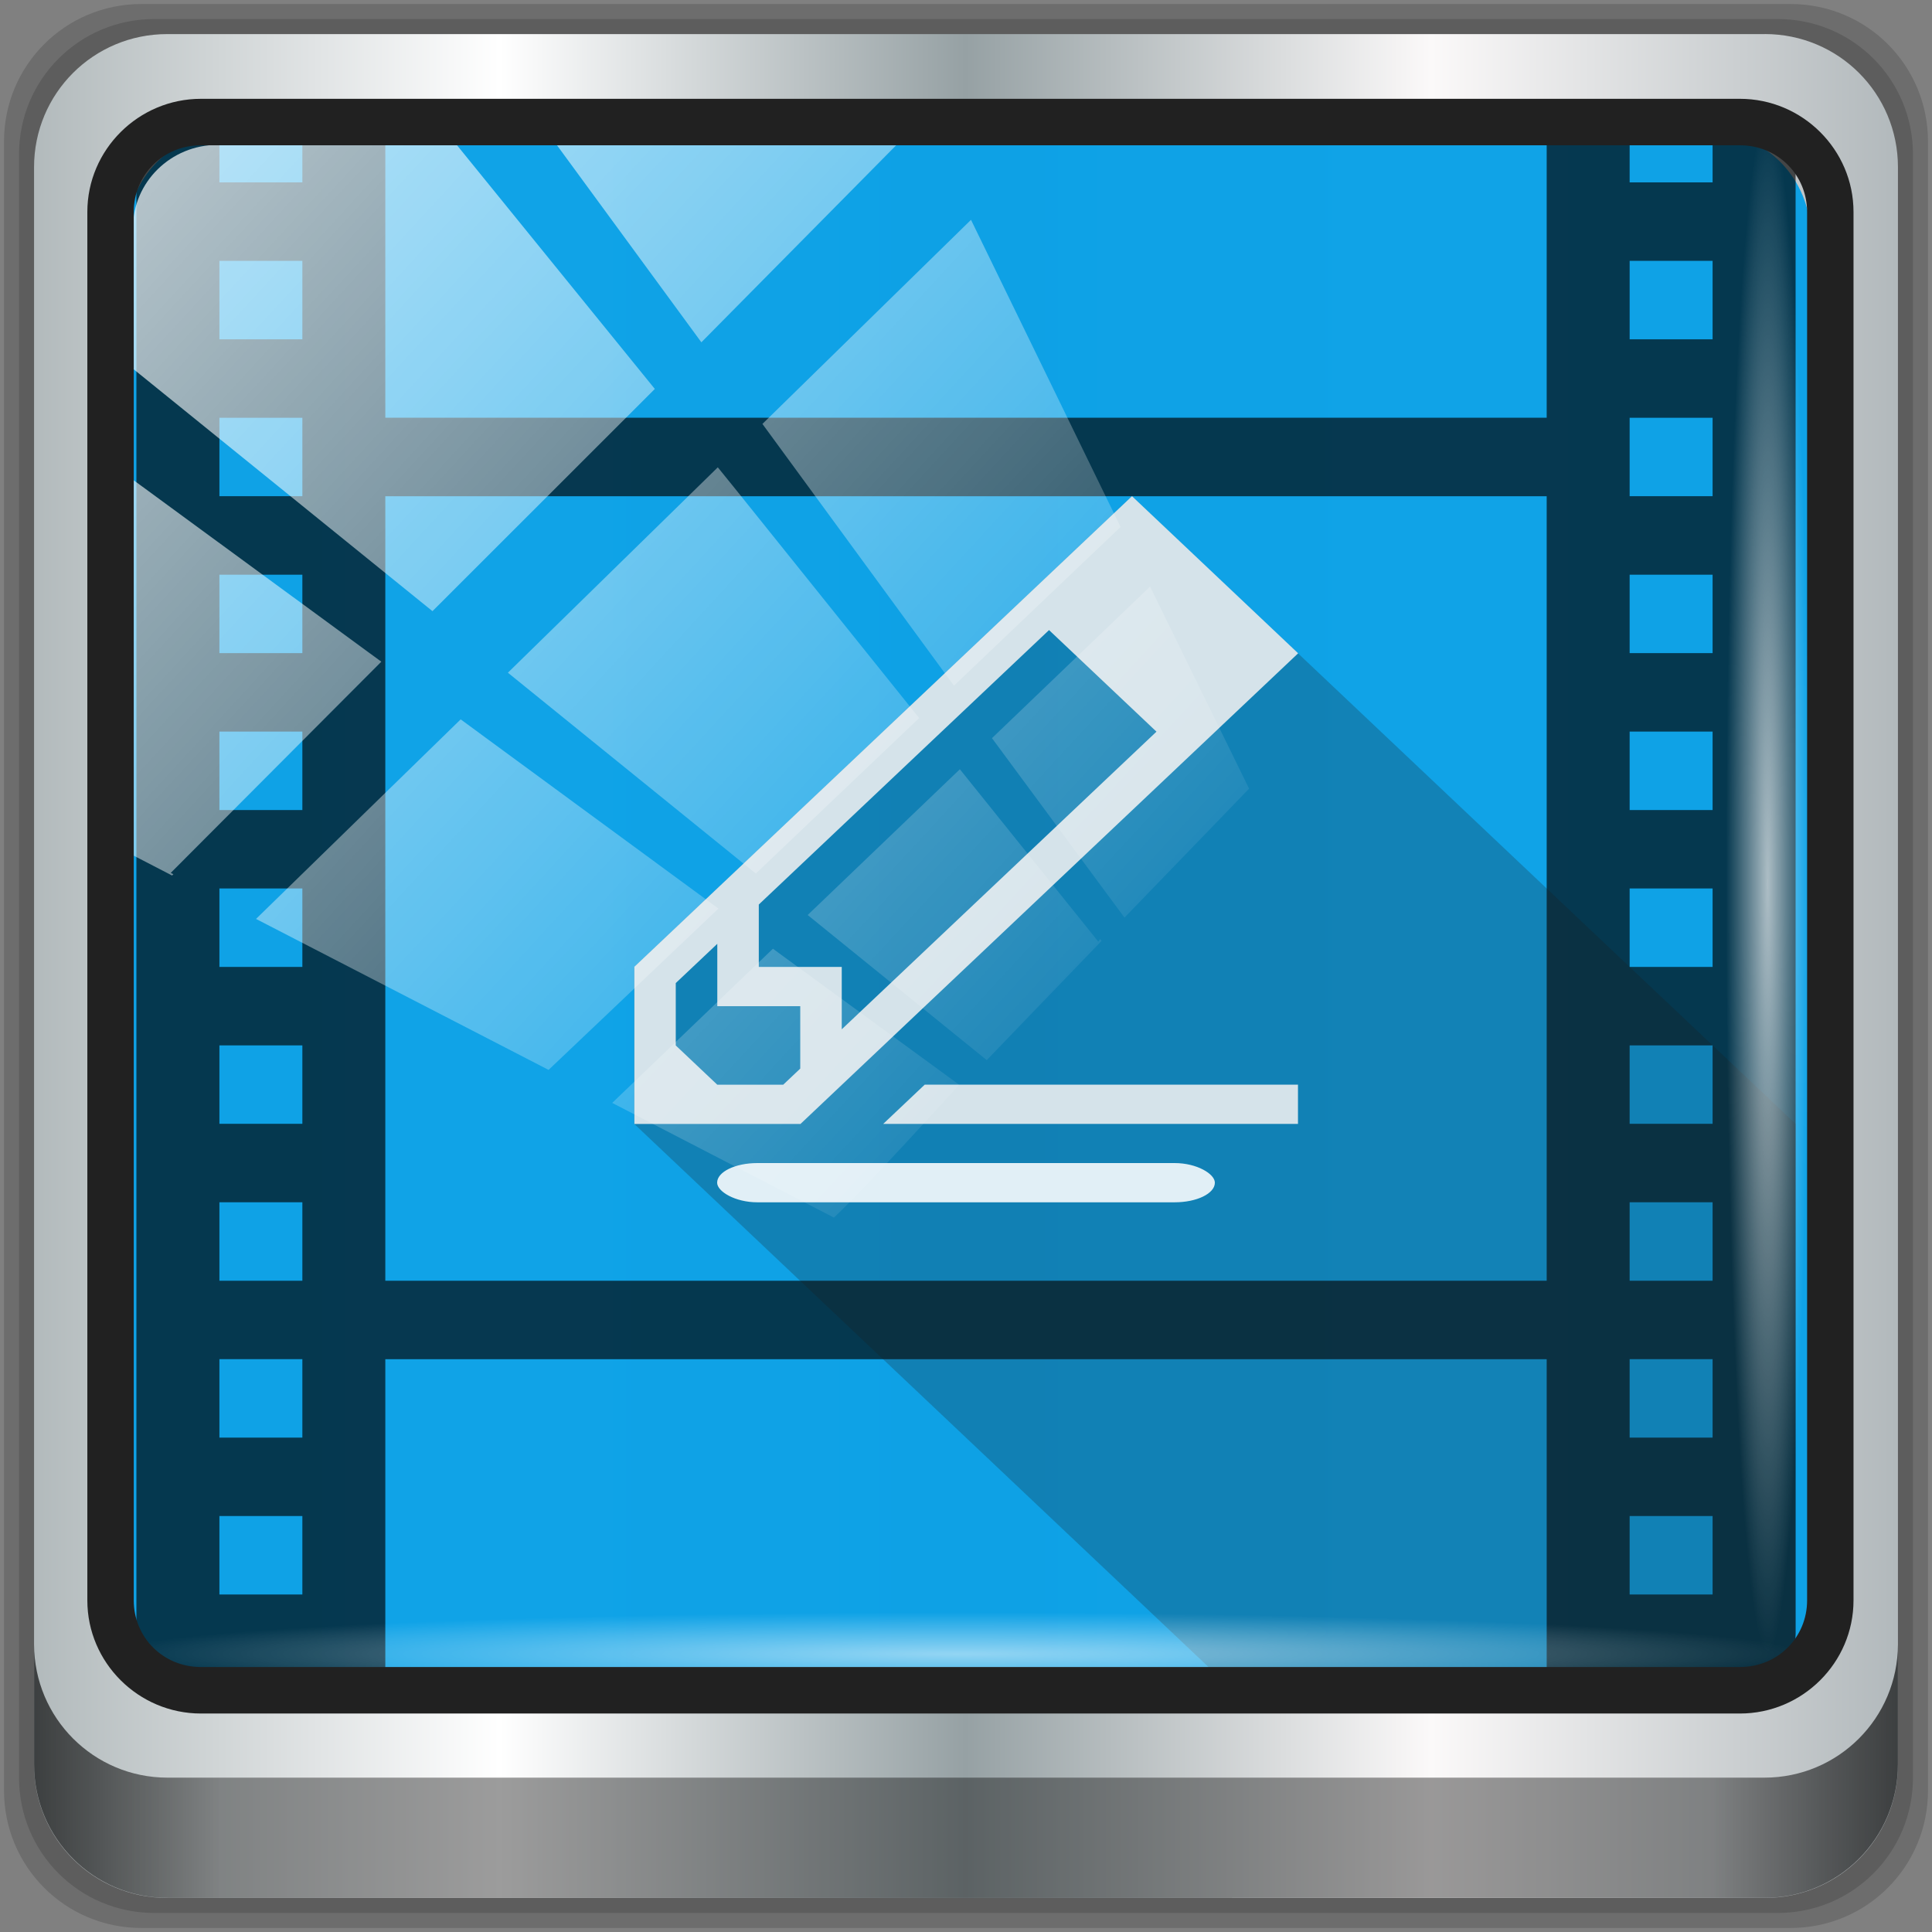 <?xml version="1.0" encoding="UTF-8" standalone="no"?>
<svg
   xmlns:dc="http://purl.org/dc/elements/1.1/"
   xmlns:cc="http://creativecommons.org/ns#"
   xmlns:rdf="http://www.w3.org/1999/02/22-rdf-syntax-ns#"
   xmlns:svg="http://www.w3.org/2000/svg"
   xmlns="http://www.w3.org/2000/svg"
   xmlns:xlink="http://www.w3.org/1999/xlink"
   xmlns:sodipodi="http://sodipodi.sourceforge.net/DTD/sodipodi-0.dtd"
   xmlns:inkscape="http://www.inkscape.org/namespaces/inkscape"
   width="48"
   height="48"
   id="svg2"
   version="1.1"
   sodipodi:docname="subtitlecomposer.svg"
   inkscape:version="0.92.2 5c3e80d, 2017-08-06">
  <rect width="100%" height="100%" fill="#808080" stroke="none"/>
  <sodipodi:namedview
     pagecolor="#ffffff"
     bordercolor="#666666"
     borderopacity="1"
     objecttolerance="10"
     gridtolerance="10"
     guidetolerance="10"
     inkscape:pageopacity="0"
     inkscape:pageshadow="2"
     inkscape:window-width="1280"
     inkscape:window-height="941"
     id="namedview121"
     showgrid="false"
     inkscape:zoom="4.9166667"
     inkscape:cx="24"
     inkscape:cy="-14.159342"
     inkscape:window-x="0"
     inkscape:window-y="21"
     inkscape:window-maximized="1"
     inkscape:current-layer="svg2" />
  <defs
     id="defs4">
    <linearGradient
       id="linearGradient5169">
      <stop
         style="stop-color:#000000;stop-opacity:1;"
         offset="0"
         id="stop5171" />
      <stop
         style="stop-color:#000000;stop-opacity:0;"
         offset="1"
         id="stop5173" />
    </linearGradient>
    <linearGradient
       gradientTransform="translate(383.57,-499.8)"
       id="linearGradient4847"
       y1="541.8"
       x1="-430.57"
       y2="503.8"
       x2="-385.57"
       gradientUnits="userSpaceOnUse">
      <stop
         stop-color="#197cf1"
         id="stop4849"
         style="stop-color:#0b5dbd;stop-opacity:1" />
      <stop
         offset="1"
         stop-color="#21c9fb"
         id="stop4851"
         style="stop-color:#0dc4fb;stop-opacity:1" />
    </linearGradient>
    <linearGradient
       id="a"
       y1="538.8"
       x1="406.57"
       y2="507.52"
       x2="429.12"
       gradientUnits="userSpaceOnUse"
       gradientTransform="matrix(-1.818,0,0,1.247,1167.79,-128.03)">
      <stop
         stop-color="#f3ac12"
         id="stop7" />
      <stop
         offset="1"
         stop-color="#f5cb39"
         id="stop9" />
    </linearGradient>
    <linearGradient
       id="b"
       y1="31"
       x1="53"
       y2="18"
       x2="40"
       gradientUnits="userSpaceOnUse"
       gradientTransform="matrix(-1,0,0,-1,456.57,560.8)">
      <stop
         stop-color="#383e51"
         id="stop12" />
      <stop
         offset="1"
         stop-color="#655c6f"
         stop-opacity="0"
         id="stop14" />
    </linearGradient>
    <linearGradient
       id="c"
       y1="61"
       y2="47"
       x2="0"
       gradientUnits="userSpaceOnUse"
       gradientTransform="matrix(-1,0,0,1,442.57,482.8)">
      <stop
         stop-color="#fddda3"
         id="stop17" />
      <stop
         offset="1"
         stop-color="#fde3a7"
         id="stop19" />
    </linearGradient>
    <linearGradient
       id="d"
       y1="522.46"
       y2="541.2"
       gradientUnits="userSpaceOnUse"
       x2="0"
       gradientTransform="matrix(-1.818,0,0,1.247,1167.79,-128.03)">
      <stop
         stop-color="#daae00"
         id="stop22" />
      <stop
         offset="1"
         stop-color="#eca01c"
         id="stop24" />
    </linearGradient>
    <linearGradient
       id="e"
       y1="-512.8"
       x1="403.57"
       y2="-501.8"
       x2="390.57"
       gradientUnits="userSpaceOnUse"
       gradientTransform="translate(-384.57,499.8)">
      <stop
         stop-color="#f5cd52"
         id="stop27" />
      <stop
         offset="1"
         stop-color="#f8d474"
         id="stop29" />
    </linearGradient>
    <linearGradient
       id="f"
       x1="394.57"
       x2="435.57"
       gradientUnits="userSpaceOnUse">
      <stop
         stop-color="#e88f21"
         id="stop32" />
      <stop
         offset="1"
         stop-color="#e88f21"
         stop-opacity="0"
         id="stop34" />
    </linearGradient>
    <linearGradient
       id="g"
       x1="393.57"
       x2="439.57"
       gradientUnits="userSpaceOnUse">
      <stop
         stop-color="#ffffff"
         id="stop37" />
      <stop
         offset="1"
         stop-color="#ffffff"
         stop-opacity="0"
         id="stop39" />
    </linearGradient>
    <linearGradient
       gradientUnits="userSpaceOnUse"
       x2="2"
       y2="4"
       x1="46"
       y1="42"
       id="a-3"
       gradientTransform="matrix(0,-1,1,0,0,34)">
      <stop
         id="stop4202"
         stop-color="#2f3943" />
      <stop
         id="stop4204"
         stop-color="#4d5662"
         offset="1" />
    </linearGradient>
    <linearGradient
       gradientUnits="userSpaceOnUse"
       x2="-385.57"
       y2="503.8"
       x1="-430.57"
       y1="541.8"
       id="b-6"
       gradientTransform="translate(383.57,-499.8)">
      <stop
         id="stop4207"
         stop-color="#197cf1" />
      <stop
         id="stop4209"
         stop-color="#21c9fb"
         offset="1" />
    </linearGradient>
    <linearGradient
       gradientTransform="matrix(2,0,0,1,-848.849,-509.627)"
       gradientUnits="userSpaceOnUse"
       x2="404.57"
       y2="503.8"
       x1="408.57"
       y1="543.8"
       id="c-7">
      <stop
         id="stop4212"
         stop-color="#c61423" />
      <stop
         id="stop4214"
         stop-color="#dc2b41"
         offset="1" />
    </linearGradient>
    <linearGradient
       gradientTransform="translate(-440.269,-509.627)"
       gradientUnits="userSpaceOnUse"
       x2="429.93"
       y2="540.8"
       x1="408.57"
       y1="503.8"
       id="d-5">
      <stop
         id="stop4217" />
      <stop
         id="stop4219"
         stop-opacity="0"
         offset="1" />
    </linearGradient>
    <linearGradient
       id="linearGradient4222"
       y1="527.014"
       x1="406.501"
       y2="539.825"
       x2="419.974"
       gradientUnits="userSpaceOnUse"
       gradientTransform="translate(-386.57,-501.8)">
      <stop
         style="stop-color:#001043;stop-opacity:1"
         stop-color="#292c2f"
         id="stop4224" />
      <stop
         style="stop-color:#0f0d45;stop-opacity:0"
         offset="1"
         stop-opacity="0"
         id="stop4226" />
    </linearGradient>
    <linearGradient
       id="linearGradient4402">
      <stop
         id="stop4404"
         offset="0"
         style="stop-color:#ffffff;stop-opacity:1;" />
      <stop
         id="stop4406"
         offset="1"
         style="stop-color:#ffffff;stop-opacity:0;" />
    </linearGradient>
    <linearGradient
       x1="428.816"
       gradientTransform="translate(-384.57,-499.8)"
       gradientUnits="userSpaceOnUse"
       x2="388.865"
       y2="499.679"
       y1="547.634"
       id="a-62">
      <stop
         id="stop7-9"
         stop-color="#2a2c2f" />
      <stop
         id="stop9-1"
         stop-color="#536161"
         offset="1" />
    </linearGradient>
    <linearGradient
       gradientTransform="translate(50,0)"
       gradientUnits="userSpaceOnUse"
       x2="0"
       y2="14"
       y1="34"
       id="b-2">
      <stop
         style="stop-color:#bfc9c9;stop-opacity:1"
         id="stop12-7"
         stop-color="#536161" />
      <stop
         style="stop-color:#fbfbfb;stop-opacity:1"
         id="stop14-0"
         stop-color="#f4f5f5"
         offset="1" />
    </linearGradient>
    <linearGradient
       gradientTransform="translate(-386.57,-501.8)"
       gradientUnits="userSpaceOnUse"
       x2="419.974"
       y2="539.825"
       x1="406.501"
       y1="527.014"
       id="c-9">
      <stop
         id="stop17-3"
         stop-color="#292c2f" />
      <stop
         id="stop19-6"
         stop-opacity="0"
         offset="1" />
    </linearGradient>
    <style
       type="text/css"
       id="current-color-scheme">
   .ColorScheme-Text { color:#f2f2f2 }
  </style>
    <style
       type="text/css"
       id="current-color-scheme-3">
   .ColorScheme-Text { color:#f2f2f2 }
  </style>
    <style
       type="text/css"
       id="current-color-scheme-6">
   .ColorScheme-Text { color:#f2f2f2 }
  </style>
    <linearGradient
       y2="539.825"
       x2="419.974"
       y1="527.014"
       x1="406.501"
       gradientTransform="translate(-405.646,-517.769)"
       gradientUnits="userSpaceOnUse"
       id="linearGradient4358-3"
       xlink:href="#c-9" />
    <linearGradient
       gradientUnits="userSpaceOnUse"
       y2="33.5"
       x2="32.125"
       y1="-15.125"
       x1="11.875"
       id="linearGradient4408"
       xlink:href="#linearGradient4402" />
    <linearGradient
       y2="539.825"
       x2="419.974"
       y1="521.888"
       x1="412.158"
       gradientTransform="translate(-389.552,-517.769)"
       gradientUnits="userSpaceOnUse"
       id="linearGradient4358-6"
       xlink:href="#c-9" />
    <linearGradient
       id="a-6"
       y1="543.8"
       y2="503.8"
       x2="0"
       gradientUnits="userSpaceOnUse"
       gradientTransform="matrix(1.125,0,0,1,-476.434,-500.549)">
      <stop
         stop-color="#bd8d48"
         id="stop4380" />
      <stop
         offset="1"
         stop-color="#e8b971"
         id="stop4382" />
    </linearGradient>
    <linearGradient
       gradientTransform="translate(-425.364,-500.549)"
       id="b-7"
       y1="541.8"
       y2="505.8"
       x2="0"
       gradientUnits="userSpaceOnUse">
      <stop
         stop-color="#e3dfd6"
         id="stop4385" />
      <stop
         offset="1"
         stop-color="#f4f1e8"
         id="stop4387" />
    </linearGradient>
    <linearGradient
       id="c-5"
       y1="531.8"
       x1="414.57"
       y2="543.8"
       x2="426.57"
       gradientUnits="userSpaceOnUse">
      <stop
         stop-color="#383e51"
         id="stop4390" />
      <stop
         offset="1"
         stop-color="#655c6f"
         stop-opacity="0"
         id="stop4392" />
    </linearGradient>
    <linearGradient
       gradientTransform="translate(-425.364,-500.549)"
       id="d-0"
       y1="542.8"
       y2="504.8"
       x2="0"
       gradientUnits="userSpaceOnUse">
      <stop
         stop-color="#977a5c"
         id="stop4395" />
      <stop
         offset="1"
         stop-color="#9d8062"
         id="stop4397" />
    </linearGradient>
    <linearGradient
       gradientTransform="translate(-425.364,-500.549)"
       id="e-6"
       y1="528.8"
       x1="413.57"
       y2="533.8"
       x2="418.57"
       gradientUnits="userSpaceOnUse">
      <stop
         stop-color="#bdb49e"
         stop-opacity=".259"
         id="stop4400" />
      <stop
         offset="1"
         stop-color="#bdb49e"
         stop-opacity="0"
         id="stop4402" />
    </linearGradient>
    <linearGradient
       id="a-6-3"
       y1="543.8"
       y2="503.8"
       x2="0"
       gradientUnits="userSpaceOnUse"
       gradientTransform="matrix(1.125,0,0,1,-441.64,-503.8)">
      <stop
         stop-color="#bd8d48"
         id="stop4380-5" />
      <stop
         offset="1"
         stop-color="#e8b971"
         id="stop4382-6" />
    </linearGradient>
    <linearGradient
       gradientUnits="userSpaceOnUse"
       x2="-385.57"
       y2="503.8"
       x1="-430.57"
       y1="541.8"
       id="b-6-1"
       gradientTransform="translate(387.57,-510.8)">
      <stop
         id="stop4207-8"
         stop-color="#197cf1" />
      <stop
         id="stop4209-7"
         stop-color="#21c9fb"
         offset="1" />
    </linearGradient>
    <linearGradient
       xlink:href="#linearGradient4847"
       id="linearGradient4845"
       gradientUnits="userSpaceOnUse"
       gradientTransform="matrix(1.031,0,0,0.975,441.374,-443.042)"
       x1="-331.57"
       y1="549.742"
       x2="-383.57"
       y2="499.8" />
    <linearGradient
       gradientUnits="userSpaceOnUse"
       x2="27"
       y2="44"
       x1="8"
       y1="25"
       id="a-2"
       gradientTransform="translate(40,-32)">
      <stop
         id="stop4858" />
      <stop
         id="stop4860"
         stop-opacity="0"
         offset="1" />
    </linearGradient>
    <linearGradient
       gradientUnits="userSpaceOnUse"
       x2="0"
       y2="18"
       y1="44"
       id="b-0"
       gradientTransform="translate(40,-32)">
      <stop
         id="stop4863"
         stop-color="#c6cdd1" />
      <stop
         id="stop4865"
         stop-color="#e0e5e7"
         offset="1" />
    </linearGradient>
    <linearGradient
       gradientUnits="userSpaceOnUse"
       x2="0"
       y2="16"
       y1="20"
       id="c-2">
      <stop
         id="stop4868"
         stop-color="#06a370" />
      <stop
         id="stop4870"
         stop-color="#22d1b0"
         offset="1" />
    </linearGradient>
    <linearGradient
       gradientUnits="userSpaceOnUse"
       x2="0"
       y2="4"
       y1="21"
       id="d-3"
       xlink:href="#c-2" />
    <linearGradient
       gradientUnits="userSpaceOnUse"
       x2="0"
       y2="4"
       y1="15"
       id="e-7"
       xlink:href="#c-2" />
    <linearGradient
       gradientUnits="userSpaceOnUse"
       x2="0"
       y2="7"
       y1="16"
       id="f-5"
       xlink:href="#c-2" />
    <linearGradient
       gradientUnits="userSpaceOnUse"
       x2="0"
       y2="10"
       y1="17"
       id="g-9"
       xlink:href="#c-2" />
    <linearGradient
       gradientUnits="userSpaceOnUse"
       x2="0"
       y2="8"
       y1="17"
       id="h">
      <stop
         id="stop4877"
         stop-color="#c61423" />
      <stop
         id="stop4879"
         stop-color="#dc2b41"
         offset="1" />
    </linearGradient>
    <linearGradient
       gradientUnits="userSpaceOnUse"
       x2="0"
       y2="12"
       y1="17"
       id="i"
       xlink:href="#h" />
    <linearGradient
       gradientUnits="userSpaceOnUse"
       x2="0"
       y2="12"
       y1="21"
       id="j"
       xlink:href="#h" />
    <linearGradient
       gradientUnits="userSpaceOnUse"
       x2="0"
       y2="10"
       y1="25"
       id="k"
       gradientTransform="translate(-1.582,7)">
      <stop
         id="stop4884"
         stop-color="#f39c12" />
      <stop
         id="stop4886"
         stop-color="#f5ab35"
         offset="1" />
    </linearGradient>
    <linearGradient
       gradientUnits="userSpaceOnUse"
       x2="0"
       y2="10"
       y1="25"
       id="k-2"
       gradientTransform="translate(-8,-12)">
      <stop
         id="stop4884-2"
         stop-color="#f39c12" />
      <stop
         id="stop4886-8"
         stop-color="#f5ab35"
         offset="1" />
    </linearGradient>
    <linearGradient
       xlink:href="#linearGradient5169"
       id="linearGradient5175"
       x1="18"
       y1="13"
       x2="37"
       y2="33"
       gradientUnits="userSpaceOnUse"
       gradientTransform="matrix(1.031,0,0,0.975,41.98,53.797)" />
    <linearGradient
       inkscape:collect="always"
       xlink:href="#linearGradient6139-0"
       id="linearGradient4071"
       gradientUnits="userSpaceOnUse"
       gradientTransform="matrix(0.551,0,0,0.551,-2.461,-1.909)"
       x1="6"
       y1="47"
       x2="90"
       y2="47" />
    <linearGradient
       id="linearGradient6139-0">
      <stop
         id="stop6141-2"
         offset="0"
         style="stop-color:#b2babc;stop-opacity:1" />
      <stop
         style="stop-color:#ffffff;stop-opacity:1;"
         offset="0.25"
         id="stop6151-0" />
      <stop
         style="stop-color:#96a1a4;stop-opacity:1"
         offset="0.5"
         id="stop6147-1" />
      <stop
         id="stop6149-4"
         offset="0.75"
         style="stop-color:#fbf9f9;stop-opacity:1;" />
      <stop
         id="stop6143-4"
         offset="1"
         style="stop-color:#b2b9bc;stop-opacity:1" />
    </linearGradient>
    <linearGradient
       gradientTransform="matrix(0.498,0,0,0.498,0.1,0.1)"
       inkscape:collect="always"
       xlink:href="#linearGradient3832-0-6-1-1"
       id="linearGradient4129"
       x1="1.5"
       y1="88.172"
       x2="94.5"
       y2="88.172"
       gradientUnits="userSpaceOnUse" />
    <linearGradient
       id="linearGradient3832-0-6-1-1">
      <stop
         style="stop-color:#000000;stop-opacity:1;"
         offset="0"
         id="stop3834-6-3-7-1" />
      <stop
         id="stop3872-2-4"
         offset="0.1"
         style="stop-color:#000000;stop-opacity:0.588;" />
      <stop
         style="stop-color:#000000;stop-opacity:0.588;"
         offset="0.9"
         id="stop3844-6-2-7-6" />
      <stop
         style="stop-color:#000000;stop-opacity:1;"
         offset="1"
         id="stop3836-5-0-2-9" />
    </linearGradient>
    <radialGradient
       inkscape:collect="always"
       xlink:href="#linearGradient4402"
       id="radialGradient7462"
       gradientUnits="userSpaceOnUse"
       gradientTransform="matrix(0.486,0,0,0.024,16.979,40.016)"
       cx="13.948"
       cy="44.893"
       fx="13.948"
       fy="44.893"
       r="43.199" />
    <radialGradient
       inkscape:collect="always"
       xlink:href="#linearGradient4402"
       id="radialGradient7464"
       gradientUnits="userSpaceOnUse"
       gradientTransform="matrix(0.442,0,0,0.024,15.807,-44.996)"
       cx="13.948"
       cy="44.893"
       fx="13.948"
       fy="44.893"
       r="43.199" />
    <linearGradient
       inkscape:collect="always"
       xlink:href="#linearGradient4402"
       id="linearGradient4767"
       gradientUnits="userSpaceOnUse"
       x1="2.771"
       y1="-28.642"
       x2="50.528"
       y2="14.514" />
    <clipPath
       id="clipPath4156-4-1"
       clipPathUnits="userSpaceOnUse">
      <path
         inkscape:connector-curvature="0"
         id="path4158-0-8"
         d="m 27.046,-55.695 -14.214,13.321 h 0.061 l 15.653,21.771 10.231,-10.546 C 38.562,-32.302 27.468,-54.819 27.046,-55.695 Z M 9.647,-39.383 -5.241,-25.321 15.988,-7.806 26.372,-18.383 Z m 31.491,12.951 -9.741,9.714 8.945,12.458 7.781,-7.555 z m -49.84,4.379 -13.754,12.982 26.283,13.846 0.061,-0.062 -0.123,-0.062 L 13.599,-5.401 -8.702,-22.053 Z m 38.015,7.401 -9.803,9.775 11.579,9.559 7.628,-7.401 -8.669,-11.009 z m 20.187,5.674 -7.383,7.216 6.188,8.542 5.82,-6.137 z m -32.195,6.322 -9.557,9.498 13.662,7.185 7.934,-7.678 z m 23.312,2.374 -7.107,6.938 8.363,6.907 5.361,-5.674 -0.061,-0.092 -0.092,0.123 -6.464,-8.203 z m -8.73,8.542 -7.505,7.339 10.354,5.458 c 1.397,-1.321 5.675,-6.123 5.851,-6.322 z"
         style="opacity:0.6;fill:#ffffff;fill-opacity:1;stroke:none" />
    </clipPath>
    <linearGradient
       id="ButtonShadow-16"
       gradientTransform="scale(1.006,0.994)"
       x1="45.448"
       y1="92.54"
       x2="45.448"
       y2="7.017"
       gradientUnits="userSpaceOnUse">
      <stop
         style="stop-color:#000000;stop-opacity:1;"
         offset="0"
         id="stop3750-6" />
      <stop
         style="stop-color:#000000;stop-opacity:0.588;"
         offset="1"
         id="stop3752-4" />
    </linearGradient>
    <clipPath
       clipPathUnits="userSpaceOnUse"
       id="clipPath4355-7">
      <rect
         style="fill:#ffffff;fill-opacity:1;fill-rule:nonzero;stroke:none"
         id="rect4357-5"
         width="84"
         height="80"
         x="6"
         y="6"
         rx="6"
         ry="6" />
    </clipPath>
    <clipPath
       clipPathUnits="userSpaceOnUse"
       id="clipPath4355-9">
      <rect
         style="fill:#ffffff;fill-opacity:1;fill-rule:nonzero;stroke:none"
         id="rect4357-1"
         width="84"
         height="80"
         x="6"
         y="6"
         rx="6"
         ry="6" />
    </clipPath>
    <clipPath
       clipPathUnits="userSpaceOnUse"
       id="clipPath4355-1">
      <rect
         style="fill:#ffffff;fill-opacity:1;fill-rule:nonzero;stroke:none"
         id="rect4357-9"
         width="84"
         height="80"
         x="6"
         y="6"
         rx="6"
         ry="6" />
    </clipPath>
    <clipPath
       clipPathUnits="userSpaceOnUse"
       id="clipPath3943-52-0">
      <path
         id="path3945-4-1"
         d="m 69.781,20.844 -5,3.438 c 5.587,5.537 9,13.328 9,21.812 0,8.434 -3.377,16.096 -8.906,21.625 l 5,3.438 C 76.078,64.576 80,55.844 80,46.094 c 2e-6,-9.797 -3.963,-18.66 -10.219,-25.25 z M 40,24.062 28.906,36.219 H 21.5 c -0.823,0 -1.5,0.677 -1.5,1.5 v 1 14.844 1 c 0,0.823 0.684,1.61 1.5,1.5 h 7.406 L 40,68 V 66 26.062 Z m 20.594,3.281 -5,3.438 L 55.5,30.875 c 3.938,3.89 6.406,9.25 6.406,15.219 0,5.921 -2.43,11.148 -6.312,15.031 l 0.094,0.094 5.094,3.438 c 4.475,-4.908 7.25,-11.402 7.25,-18.562 0,-7.231 -2.879,-13.831 -7.438,-18.75 z m -9.25,6.5 -5.219,3.625 c 2.222,2.218 3.719,5.24 3.719,8.625 0,3.337 -1.459,6.228 -3.625,8.438 l 5.219,3.625 c 2.822,-3.237 4.531,-7.434 4.531,-12.062 0,-4.673 -1.754,-9.001 -4.625,-12.25 z"
         style="color:#000000;display:inline;overflow:visible;visibility:visible;opacity:0.8;fill:#ff00ff;fill-opacity:1;fill-rule:nonzero;stroke:none;stroke-width:1;marker:none;enable-background:accumulate"
         inkscape:connector-curvature="0" />
    </clipPath>
  </defs>
  <path
     style="display:inline;opacity:0.15;fill:#000000;fill-opacity:1;fill-rule:nonzero;stroke:none;stroke-width:0.498"
     d="M 44.486,0.1 H 3.514 c -1.892,0 -3.414,1.523 -3.414,3.414 v 40.971 C 0.1,46.377 1.623,47.9 3.514,47.9 H 44.486 C 46.377,47.9 47.9,46.377 47.9,44.486 V 3.514 c 0,-1.892 -1.523,-3.414 -3.414,-3.414 z"
     id="path3288"
     inkscape:connector-curvature="0" />
  <path
     inkscape:connector-curvature="0"
     id="path4085"
     d="M 44.166,0.473 H 3.834 c -1.862,0 -3.361,1.499 -3.361,3.361 V 44.166 c 0,1.862 1.499,3.361 3.361,3.361 H 44.166 c 1.862,0 3.361,-1.499 3.361,-3.361 V 3.834 c 0,-1.862 -1.499,-3.361 -3.361,-3.361 z"
     style="display:inline;opacity:0.15;fill:#000000;fill-opacity:1;fill-rule:nonzero;stroke:none;stroke-width:0.498" />
  <path
     style="display:inline;fill:url(#linearGradient4071);fill-opacity:1;fill-rule:nonzero;stroke:none;stroke-width:0.498"
     d="M 43.846,0.847 H 4.154 c -1.832,0 -3.308,1.475 -3.308,3.308 V 43.846 c 0,1.832 1.475,3.308 3.308,3.308 H 43.846 c 1.832,0 3.308,-1.475 3.308,-3.308 V 4.154 c 0,-1.832 -1.475,-3.308 -3.308,-3.308 z"
     id="rect4251-1"
     inkscape:connector-curvature="0" />
  <path
     style="display:inline;opacity:0.98;fill:#0ca1e6;fill-opacity:1;fill-rule:nonzero;stroke:none;stroke-width:0.516"
     d="m 5.697,3.28 c -1.422,0 -2.551,1.153 -2.551,2.606 v 10.797 3.648 20.111 c 0.546,0.849 1.478,1.417 2.551,1.417 H 7.738 40.396 43.219 c 1.073,0 1.224,0.018 1.77,-0.831 V 20.33 16.682 5.886 c 0,-1.452 -1.129,-2.606 -2.551,-2.606 z"
     id="path3400-6"
     inkscape:connector-curvature="0"
     sodipodi:nodetypes="sscccsccscccsss" />
  <g
     transform="translate(-42.712,-55.112)"
     id="g1058">
    <path
       inkscape:connector-curvature="0"
       id="path4229"
       d="m 47.132,57.695 c -0.571,0 -1.031,0.435 -1.031,0.975 v 6.822 5.847 15.593 8.771 c 0,0.54 0.46,0.975 1.031,0.975 h 1.031 2.061 2.061 v -7.797 h 28.854 v 7.797 h 2.061 2.061 1.031 c 0.571,0 1.031,-0.435 1.031,-0.975 V 58.669 c 0,-0.54 -0.46,-0.975 -1.031,-0.975 H 85.261 v 1.949 h -2.061 v -1.949 h -2.061 v 5.847 1.949 H 52.285 v -1.949 -5.847 h -2.061 v 1.949 h -2.061 v -1.949 z m 1.031,3.898 h 2.061 v 1.949 h -2.061 z m 35.037,0 h 2.061 v 1.949 h -2.061 z m -35.037,3.898 h 2.061 v 1.949 h -2.061 z m 35.037,0 h 2.061 v 1.949 H 83.2 Z M 48.163,69.39 h 2.061 v 1.949 h -2.061 z m 4.122,-1.949 H 81.139 V 69.39 86.932 H 52.285 V 84.983 69.39 Z m 30.915,1.949 h 2.061 v 1.949 h -2.061 z m -35.037,3.898 h 2.061 v 1.949 h -2.061 z m 35.037,0 h 2.061 v 1.949 H 83.2 Z M 48.163,77.186 h 2.061 v 1.949 h -2.061 z m 35.037,0 h 2.061 v 1.949 h -2.061 z m -35.037,3.898 h 2.061 v 1.949 h -2.061 z m 35.037,0 h 2.061 v 1.949 h -2.061 z m -35.037,3.898 h 2.061 v 1.949 h -2.061 z m 35.037,0 h 2.061 v 1.949 h -2.061 z m -35.037,3.898 h 2.061 v 1.949 h -2.061 z m 35.037,0 h 2.061 v 1.949 h -2.061 z m -35.037,3.898 h 2.061 v 1.949 h -2.061 z m 35.037,0 h 2.061 v 1.949 h -2.061 z"
       style="opacity:0.656;fill:#000000;fill-opacity:1;stroke-width:0.5;stroke-linejoin:round" />
    <path
       inkscape:connector-curvature="0"
       id="path5164"
       d="M 70.834,67.441 58.468,79.136 v 3.898 l 14.427,13.644 h 13.397 c 0.571,0 1.031,-0.435 1.031,-0.975 V 83.034 Z"
       style="opacity:0.242;fill:#1a1a1a;fill-opacity:1;fill-rule:evenodd;stroke:none;stroke-width:1px;stroke-linecap:butt;stroke-linejoin:miter;stroke-opacity:1" />
    <path
       inkscape:connector-curvature="0"
       style="color:#000000;clip-rule:nonzero;display:inline;overflow:visible;visibility:visible;opacity:0.872;isolation:auto;mix-blend-mode:normal;color-interpolation:sRGB;color-interpolation-filters:linearRGB;solid-color:#000000;solid-opacity:1;fill:#f2f2f2;fill-opacity:1;fill-rule:evenodd;stroke-width:1;stroke-linecap:butt;stroke-linejoin:miter;stroke-miterlimit:4;stroke-dasharray:none;stroke-dashoffset:0;stroke-opacity:1;color-rendering:auto;image-rendering:auto;shape-rendering:auto;text-rendering:auto;enable-background:accumulate"
       id="path53"
       d="M 70.834,67.441 58.476,79.128 h -0.004 v 3.908 h 4.132 v -0.004 l 12.358,-11.687 -0.002,-0.002 0.002,-0.002 -4.122,-3.898 -0.002,0.002 z m -2.059,3.325 2.669,2.524 -7.819,7.395 v -1.55 h -2.061 v -1.55 z m -8.242,7.795 v 1.55 h 2.061 v 1.55 l -0.423,0.4 h -1.639 l -1.031,-0.975 v -1.55 z m 5.153,3.499 -1.031,0.975 h 10.305 v -0.975 z" />
    <rect
       ry="1"
       rx="1"
       y="84.008"
       x="60.529"
       height="0.975"
       width="12.366"
       id="rect5158"
       style="color:#000000;clip-rule:nonzero;display:inline;overflow:visible;visibility:visible;opacity:0.872;isolation:auto;mix-blend-mode:normal;color-interpolation:sRGB;color-interpolation-filters:linearRGB;solid-color:#000000;solid-opacity:1;fill:#ffffff;fill-opacity:1;fill-rule:evenodd;stroke:none;stroke-width:1;stroke-linecap:butt;stroke-linejoin:miter;stroke-miterlimit:4;stroke-dasharray:none;stroke-dashoffset:0;stroke-opacity:1;marker:none;color-rendering:auto;image-rendering:auto;shape-rendering:auto;text-rendering:auto;enable-background:accumulate" />
  </g>
  <path
     inkscape:connector-curvature="0"
     style="display:inline;opacity:0.658;fill:url(#linearGradient4129);fill-opacity:1;fill-rule:nonzero;stroke:none;stroke-width:0.498"
     d="m 0.847,40.851 v 2.987 c 0,1.832 1.482,3.314 3.314,3.314 H 43.839 c 1.832,0 3.314,-1.482 3.314,-3.314 v -2.987 c 0,1.832 -1.482,3.314 -3.314,3.314 H 4.161 c -1.832,0 -3.314,-1.482 -3.314,-3.314 z"
     id="path4118" />
  <rect
     style="opacity:0.55;fill:url(#radialGradient7462);fill-opacity:1;stroke:none;stroke-width:0.498"
     id="rect4131"
     width="41.949"
     height="2.116"
     x="2.776"
     y="40.058"
     rx="2.116"
     ry="2.116" />
  <rect
     ry="2.116"
     rx="2.116"
     y="-44.955"
     x="2.868"
     height="2.116"
     width="38.215"
     id="rect4141"
     style="opacity:0.669;fill:url(#radialGradient7464);fill-opacity:1;stroke:none;stroke-width:0.498"
     transform="rotate(90)" />
  <rect
     transform="matrix(0.532,0,0,0.522,2.239,19.259)"
     style="opacity:0.7;fill:url(#linearGradient4767);fill-opacity:1;stroke:none"
     id="rect4146"
     width="75.966"
     height="69.024"
     x="2"
     y="-30"
     rx="3.957"
     ry="3.957"
     clip-path="url(#clipPath4156-4-1)" />
  <path
     inkscape:connector-curvature="0"
     id="path4989"
     d="m 4.992,2.455 c -1.552,0 -2.822,1.264 -2.822,2.811 V 39.761 c 0,1.547 1.27,2.811 2.822,2.811 H 43.228 c 1.552,0 2.822,-1.264 2.822,-2.811 V 5.266 c 0,-1.547 -1.27,-2.811 -2.822,-2.811 z m 0,1.155 H 43.228 c 0.94,0 1.669,0.737 1.669,1.656 V 39.761 c 0,0.919 -0.729,1.656 -1.669,1.656 H 4.992 c -0.94,0 -1.669,-0.737 -1.669,-1.656 V 5.266 c 0,-0.919 0.729,-1.656 1.669,-1.656 z"
     style="color:#000000;font-style:normal;font-variant:normal;font-weight:normal;font-stretch:normal;font-size:medium;line-height:normal;font-family:Sans;-inkscape-font-specification:Sans;text-indent:0;text-align:start;text-decoration:none;text-decoration-line:none;letter-spacing:normal;word-spacing:normal;text-transform:none;writing-mode:lr-tb;direction:ltr;baseline-shift:baseline;text-anchor:start;display:inline;overflow:visible;visibility:visible;fill:#212121;fill-opacity:1;stroke:none;stroke-width:1.183;marker:none;enable-background:accumulate" />
</svg>
